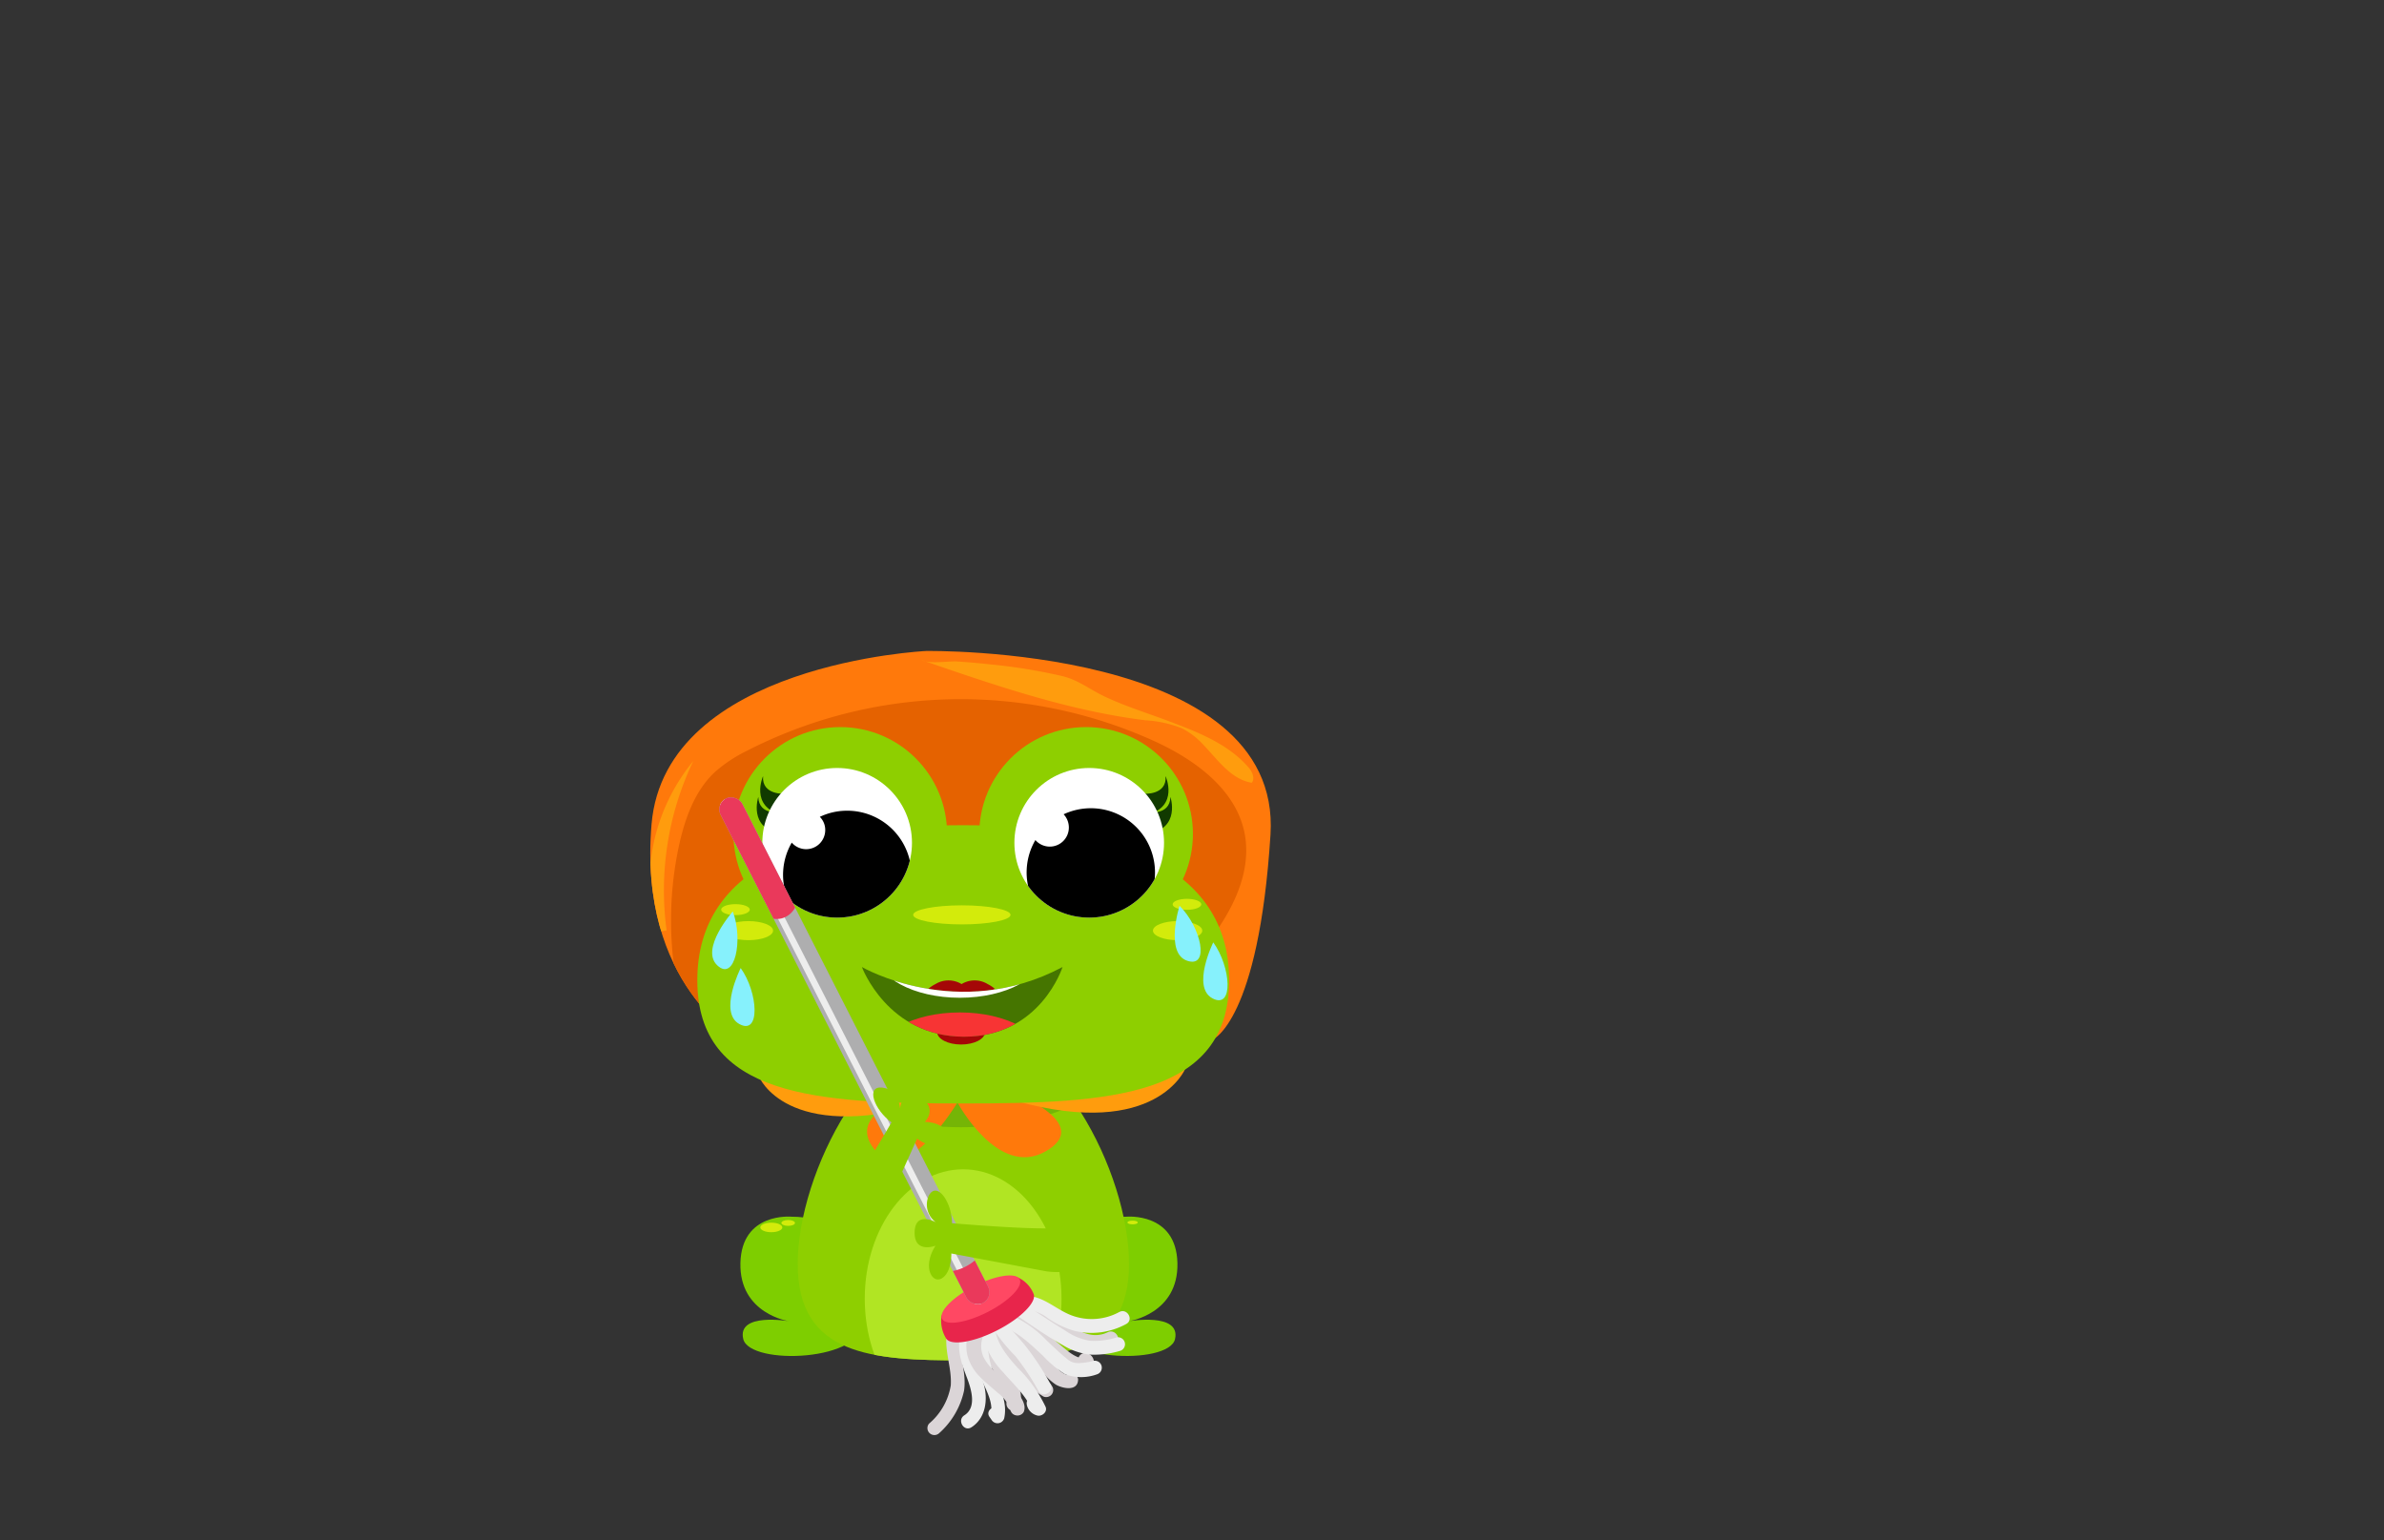 <svg id="Layer_1" data-name="Layer 1" xmlns="http://www.w3.org/2000/svg" xmlns:xlink="http://www.w3.org/1999/xlink" viewBox="0 0 260 168"><rect x="0" y="0" width="260" height="168" fill="#333333" stroke="none"/><defs><style>.cls-1{fill:#ff790b;}.cls-2{fill:#8ecf00;}.cls-3{fill:#fff;}.cls-4{fill:#457500;}.cls-5{fill:#aeaeaf;}.cls-6{clip-path:url(#clip-path);}.cls-7{fill:#e56200;}.cls-8{fill:#ff9c0d;}.cls-9{fill:#7ece00;}.cls-10{fill:#d3eb0b;}.cls-11{clip-path:url(#clip-path-2);}.cls-12{fill:#75b506;}.cls-13{fill:#b1e523;}.cls-14{fill:#113a00;}.cls-15{clip-path:url(#clip-path-3);}.cls-16{clip-path:url(#clip-path-4);}.cls-17{fill:#a50707;}.cls-18{clip-path:url(#clip-path-5);}.cls-19{fill:#f73434;}.cls-20{fill:#dbd5d7;}.cls-21{fill:#ededed;}.cls-22{fill:#e8254b;}.cls-23{fill:#ff4863;}.cls-24{clip-path:url(#clip-path-6);}.cls-25{fill:#ea395b;}.cls-26{fill:#86f1fc;}</style><clipPath id="clip-path"><path class="cls-1" d="M101,71S72.55,72.34,71.06,89.88s9.59,23.49,9.59,23.49h51.62s5-2,6.29-22.33C139.88,70.36,101,71,101,71Z"/></clipPath><clipPath id="clip-path-2"><path class="cls-2" d="M123.13,137.85c0,10-8.1,10.52-18.09,10.52S87,147.84,87,137.85s8.09-25.67,18.08-25.67S123.13,127.85,123.13,137.85Z"/></clipPath><clipPath id="clip-path-3"><circle class="cls-3" cx="91.3" cy="91.92" r="8.16"/></clipPath><clipPath id="clip-path-4"><circle class="cls-3" cx="118.79" cy="91.92" r="8.16"/></clipPath><clipPath id="clip-path-5"><path class="cls-4" d="M94,105.47s10.47,6.07,21.88,0c0,0-2.4,7.6-10.74,7.6S94,105.47,94,105.47Z"/></clipPath><clipPath id="clip-path-6"><rect class="cls-5" x="91.86" y="83.72" width="2.65" height="61.74" rx="1.32" transform="translate(-41.85 54.76) rotate(-26.98)"/></clipPath></defs><path class="cls-1" d="M101,71S72.55,72.34,71.06,89.88s9.59,23.49,9.59,23.49h51.62s5-2,6.29-22.33C139.88,70.36,101,71,101,71Z"/><g class="cls-6"><path class="cls-7" d="M74.1,92c.66-2.88,1.72-5.81,3.89-7.82a15.77,15.77,0,0,1,3.42-2.27,51.07,51.07,0,0,1,44.3-1.16c4.46,2,9,5.24,10,10s-1.8,9.58-5,13.3a32.55,32.55,0,0,1-5.32,5,31.6,31.6,0,0,1-14.7,5.4,94.69,94.69,0,0,1-15.8.25l-9.56-.38a29.63,29.63,0,0,0-4.71,0,9.81,9.81,0,0,1-3,.23c-2-.4-2.62-2.28-3.1-4.07A38.79,38.79,0,0,1,74.1,92Z"/><path class="cls-8" d="M100.54,72c8,2.75,16,5.52,24.4,6.56a12.61,12.61,0,0,1,4,.89,8.52,8.52,0,0,1,2.35,1.83c1.56,1.64,3,3.74,5.24,4.09.38-.54,0-1.29-.46-1.78-2.19-2.47-5.41-3.73-8.5-4.9-2.4-.91-4.94-1.68-7.25-2.8-1.56-.76-2.74-1.73-4.46-2.15a60.11,60.11,0,0,0-7.67-1.26c-1.29-.14-2.58-.26-3.88-.34C103.33,72.1,101.36,72.43,100.54,72Z"/><path class="cls-8" d="M70.8,103.85a41,41,0,0,1,.31-10.95A21.07,21.07,0,0,1,75.61,83a32.67,32.67,0,0,0-2.91,18.47,8.06,8.06,0,0,1-5.35-.7"/></g><path class="cls-9" d="M122.84,132.7s5.44-.52,5.57,5.05-5.31,6.35-5.31,6.35,5.7-1,5.05,1.94-13.47,2.46-13.08-2.07S115.46,132.7,122.84,132.7Z"/><ellipse class="cls-10" cx="123.52" cy="133.33" rx="0.56" ry="0.2"/><path class="cls-9" d="M86.32,132.7s-5.44-.52-5.57,5.05,5.31,6.35,5.31,6.35-5.7-1-5,1.94S94.47,148.5,94.09,144,93.7,132.7,86.32,132.7Z"/><ellipse class="cls-10" cx="84.12" cy="133.87" rx="1.2" ry="0.52"/><ellipse class="cls-10" cx="85.96" cy="133.38" rx="0.74" ry="0.32"/><path class="cls-2" d="M123.13,137.85c0,10-8.1,10.52-18.09,10.52S87,147.84,87,137.85s8.09-25.67,18.08-25.67S123.13,127.85,123.13,137.85Z"/><g class="cls-11"><ellipse class="cls-12" cx="104.79" cy="114.78" rx="17.29" ry="8.16"/><ellipse class="cls-13" cx="105.04" cy="141.64" rx="10.73" ry="14.11"/></g><path class="cls-1" d="M97.86,120.17s-5.57,1.82-2.23,5.51,8.79-5.44,8.79-5.44,4.39,8.23,9.55,5.37-2.65-6.06-2.65-6.06S100.93,118.57,97.86,120.17Z"/><path class="cls-8" d="M82.8,117.46s2.93,7.25,18.13,2.92Z"/><path class="cls-8" d="M129.27,116.55s-3.12,7.75-18.36,3.56Z"/><path class="cls-2" d="M134.05,106.91c0,12.72-13,13.44-29,13.44s-29-.72-29-13.44S89,90,105,90,134.05,94.19,134.05,106.91Z"/><circle class="cls-2" cx="91.64" cy="90.95" r="11.65"/><circle class="cls-2" cx="118.45" cy="90.95" r="11.65"/><ellipse class="cls-10" cx="81.62" cy="101.5" rx="2.69" ry="1.04"/><ellipse class="cls-10" cx="128.43" cy="101.5" rx="2.69" ry="1.04"/><ellipse class="cls-10" cx="80.21" cy="99.21" rx="1.56" ry="0.6"/><ellipse class="cls-10" cx="129.45" cy="98.63" rx="1.56" ry="0.6"/><ellipse class="cls-10" cx="104.9" cy="99.78" rx="5.31" ry="1.04"/><path class="cls-14" d="M85.62,86.57s-2.56.19-2.4-1.92c0,0-1.48,3.31,2,4.2Z"/><path class="cls-14" d="M85.28,88.58s-2.52.45-2.58-1.66c0,0-1.14,3.44,2.46,4Z"/><path class="cls-14" d="M124.73,86.57s2.55.19,2.39-1.92c0,0,1.49,3.31-2,4.2Z"/><path class="cls-14" d="M125.07,88.58s2.52.45,2.58-1.66c0,0,1.14,3.44-2.46,4Z"/><circle class="cls-3" cx="91.3" cy="91.92" r="8.16"/><g class="cls-15"><path d="M92.41,88.42a6.88,6.88,0,0,0-3,.67A2,2,0,0,1,90,90.52a2.08,2.08,0,0,1-3.65,1.38,7,7,0,1,0,6-3.48Z"/></g><circle class="cls-3" cx="118.79" cy="91.92" r="8.16"/><g class="cls-16"><path d="M119,88.15a7,7,0,0,0-3,.66,2.11,2.11,0,0,1,.57,1.43,2.08,2.08,0,0,1-3.65,1.38,7,7,0,1,0,6-3.47Z"/></g><path class="cls-17" d="M108.5,107.85a3.62,3.62,0,0,0-.78-.52,2.73,2.73,0,0,0-2.85,0,2.73,2.73,0,0,0-2.85,0,3.62,3.62,0,0,0-.78.52,7.34,7.34,0,0,0,7.26,0Z"/><ellipse class="cls-17" cx="104.82" cy="112.57" rx="2.61" ry="1.35"/><path class="cls-4" d="M94,105.47s10.47,6.07,21.88,0c0,0-2.4,7.6-10.74,7.6S94,105.47,94,105.47Z"/><g class="cls-18"><ellipse class="cls-19" cx="104.68" cy="115.37" rx="9.15" ry="4.95"/><ellipse class="cls-3" cx="104.68" cy="103.87" rx="9.15" ry="4.95"/></g><path class="cls-20" d="M106.58,145a9.45,9.45,0,0,0,1.55,4.15c.38.62.79,1.23,1.17,1.85.27.44.8,1.19.54,1.74a.79.79,0,0,0,.27,1,.77.77,0,0,0,1-.27c.75-1.61-.44-3.12-1.28-4.43a9.28,9.28,0,0,1-1.78-4.08.76.76,0,1,0-1.51,0Z"/><path class="cls-20" d="M107.91,145.11c1.5,2.73,3.14,5.58,5.9,7.21a.77.77,0,0,0,1-1,2.17,2.17,0,0,0-.59-.72.76.76,0,1,0-1.07,1.07,1.15,1.15,0,0,1,.35.41l1-1c-2.53-1.49-4-4.17-5.36-6.66-.47-.85-1.77-.09-1.31.76Z"/><path class="cls-20" d="M109.49,145.42a10.29,10.29,0,0,1,3.75,3.52,6.17,6.17,0,0,0,1.92,2.08c.76.43,2.39.76,2.42-.57a.76.76,0,0,0-1.51,0v.07l.11-.38,0,.06.27-.27s.08,0,.06,0a.65.65,0,0,0-.22,0,1.77,1.77,0,0,1-.41-.21,3.05,3.05,0,0,1-.72-.67c-.51-.61-.88-1.32-1.37-1.94a11.16,11.16,0,0,0-3.48-2.93c-.86-.46-1.63.85-.77,1.31Z"/><path class="cls-20" d="M110.35,144.18c1.71,1.41,3.41,2.84,5.15,4.22a4.36,4.36,0,0,0,2.61,1.2,1.16,1.16,0,0,0,1.17-.84,1,1,0,0,0-.93-1.2.76.76,0,0,0-.76.75.78.78,0,0,0,.76.76h.07L118,149l0,0-.27-.27q.68-.69.18-.66l-.16,0a2,2,0,0,1-.39-.14,4.58,4.58,0,0,1-.84-.53c-.54-.42-1.07-.88-1.61-1.32l-3.58-2.94a.78.78,0,0,0-1.07,0,.76.76,0,0,0,0,1.07Z"/><path class="cls-20" d="M109.52,142.17l6.24,3.64a8.46,8.46,0,0,0,2.81,1.26,5.06,5.06,0,0,0,3-.46c.88-.42.11-1.73-.76-1.31-1.86.89-3.48-.33-5-1.24l-5.47-3.19a.75.75,0,0,0-.76,1.3Z"/><path class="cls-20" d="M103.23,145.67c-.19,1.84.59,3.6.46,5.44a6.92,6.92,0,0,1-2.37,4.16.76.76,0,0,0,1.07,1.07,8.66,8.66,0,0,0,2.75-4.67c.3-2-.6-4-.4-6a.76.76,0,0,0-.75-.76.77.77,0,0,0-.76.76Z"/><path class="cls-21" d="M105.12,144.82c-1,1.71-.37,3.59.28,5.3.47,1.22,1.21,3.34-.23,4.24-.82.52-.06,1.83.77,1.31,1.57-1,1.81-3,1.37-4.63s-1.88-3.74-.88-5.46a.76.76,0,0,0-1.31-.76Z"/><path class="cls-21" d="M106.41,144.73a10,10,0,0,0,.34,5c.49,1.42,1.65,3,1.31,4.55l1.38-.18-.21-.32c-.55-.8-1.86,0-1.31.76l.22.32a.76.76,0,0,0,1.38-.18c.37-1.72-.43-3.2-1.07-4.74a8.53,8.53,0,0,1-.58-4.81.78.78,0,0,0-.53-.93.76.76,0,0,0-.93.53Z"/><path class="cls-20" d="M106,144.53a4.59,4.59,0,0,0-.52,3.18,5.15,5.15,0,0,0,1.39,2.45c.59.62,1.27,1.14,1.9,1.71a4.1,4.1,0,0,1,1.42,1.85l.07-.58,0,.07.86-.35h0l.45.34,0,0-.12.92,0,0c.74-.63-.34-1.7-1.07-1.07l0,0a.77.77,0,0,0-.12.91.73.73,0,0,0,.52.4.79.79,0,0,0,.86-.35c.39-.86-.45-1.87-1-2.49a19.61,19.61,0,0,0-1.84-1.68,5.82,5.82,0,0,1-1.52-1.79,2.92,2.92,0,0,1,.13-2.71.76.76,0,0,0-1.3-.77Z"/><path class="cls-21" d="M107,144.77a8.65,8.65,0,0,0,2.39,4.88c1.14,1.32,2.52,2.55,3.19,4.2l.93-.93c-.1,0,0,.08-.06-.09-.2-1-1.66-.55-1.46.4a1.53,1.53,0,0,0,1.12,1.15c.5.14,1.15-.37.93-.93a15.08,15.08,0,0,0-3.09-4.31c-1.1-1.23-2.3-2.65-2.44-4.37-.08-1-1.59-1-1.51,0Z"/><path class="cls-21" d="M107.93,144.33a19.51,19.51,0,0,0,2.8,3.56,26.73,26.73,0,0,1,2.52,3.81c.47.86,1.78.09,1.31-.76A29.17,29.17,0,0,0,112,147c-.46-.59-.95-1.14-1.44-1.7a7.2,7.2,0,0,1-1.28-1.77.76.76,0,0,0-1-.27.78.78,0,0,0-.28,1Z"/><path class="cls-21" d="M108.76,144.48c2,.53,3.49,2,5,3.4a12.17,12.17,0,0,0,2.39,2,5.07,5.07,0,0,0,3.52,0,.76.76,0,0,0-.4-1.46,7,7,0,0,1-1.64.25,1.82,1.82,0,0,1-1.3-.5c-.77-.62-1.48-1.31-2.21-2a11.88,11.88,0,0,0-4.92-3.13.76.76,0,0,0-.4,1.46Z"/><path class="cls-21" d="M110.16,143c1.92,1.25,3.81,2.62,5.81,3.74a7.14,7.14,0,0,0,2.9,1,9.9,9.9,0,0,0,3.33-.42.76.76,0,0,0-.4-1.46,8.1,8.1,0,0,1-2.93.37,6.47,6.47,0,0,1-2.65-1.08c-1.79-1.1-3.53-2.29-5.3-3.44-.81-.53-1.57.78-.76,1.31Z"/><path class="cls-21" d="M111.46,142.82a4.54,4.54,0,0,1,2.89,1,10.05,10.05,0,0,0,2.79,1.32,7.88,7.88,0,0,0,5.69-.74c.85-.47.09-1.77-.77-1.3a6.27,6.27,0,0,1-5.2.36c-1.84-.69-3.26-2.34-5.4-2.1a.78.78,0,0,0-.76.76.76.76,0,0,0,.76.75Z"/><path class="cls-22" d="M110.88,139.27c-1.31-.49-8.19,4.2-8.19,4.2a3.68,3.68,0,0,0,.47,2.47c.44.87,2.94.5,5.56-.83s4.39-3.14,4-4A3.31,3.31,0,0,0,110.88,139.27Z"/><ellipse class="cls-23" cx="106.98" cy="141.68" rx="4.75" ry="1.59" transform="translate(-52.64 63.96) rotate(-26.98)"/><rect class="cls-5" x="91.86" y="83.72" width="2.65" height="61.74" rx="1.32" transform="translate(-41.85 54.76) rotate(-26.98)"/><g class="cls-24"><rect class="cls-21" x="92.24" y="80.35" width="0.71" height="68.56" transform="translate(-41.93 54.49) rotate(-26.98)"/><path class="cls-25" d="M102.82,138.72a5.28,5.28,0,0,0,4.4-2.24l3.68,7.23L105.28,145l-2.52-6.51"/><rect class="cls-25" x="79.1" y="82.65" width="4.85" height="18.34" rx="2.43" transform="translate(-32.79 46.99) rotate(-26.98)"/></g><path class="cls-2" d="M95.79,133.57l4.23-9.38s1.62,1.22,2.75.77.85-2.5-1.91-2.61c0,0,1.48-1.39-.48-2.71s-2.22,1.26-2.22,1.26-.08-2.06-1.93-2.28-.89,2.44,1,3.79c0,0-3.23,5.59-5.13,8.33s-2.51,4.93-1,6.21S95.19,135,95.79,133.57Z"/><path class="cls-2" d="M113.86,138.61l-10.11-1.9s.07,2-1,2.69-2.21-1.21-.72-3.54c0,0-2.32.9-2.28-1.46s2.31-1.1,2.31-1.1a2.38,2.38,0,0,1-.77-2.89c.88-1.64,2.52.66,2.54,3,0,0,6.43.55,9.77.56s5.48.76,5.63,2.76S115.38,138.94,113.86,138.61Z"/><circle class="cls-2" cx="90.83" cy="136.24" r="3.5"/><circle class="cls-2" cx="119.08" cy="136.06" r="3.5"/><path class="cls-26" d="M79.92,99.41s-3.61,4.07-1.69,5.88S81.08,102.49,79.92,99.41Z"/><path class="cls-26" d="M80.78,105.58s-2.45,4.85-.14,6.11S82.69,108.26,80.78,105.58Z"/><path class="cls-26" d="M128.64,98.79s-1.63,5.18.85,6S131,101.13,128.64,98.79Z"/><path class="cls-26" d="M132.32,102.78s-2.41,4.88-.08,6.11S134.25,105.45,132.32,102.78Z"/></svg>